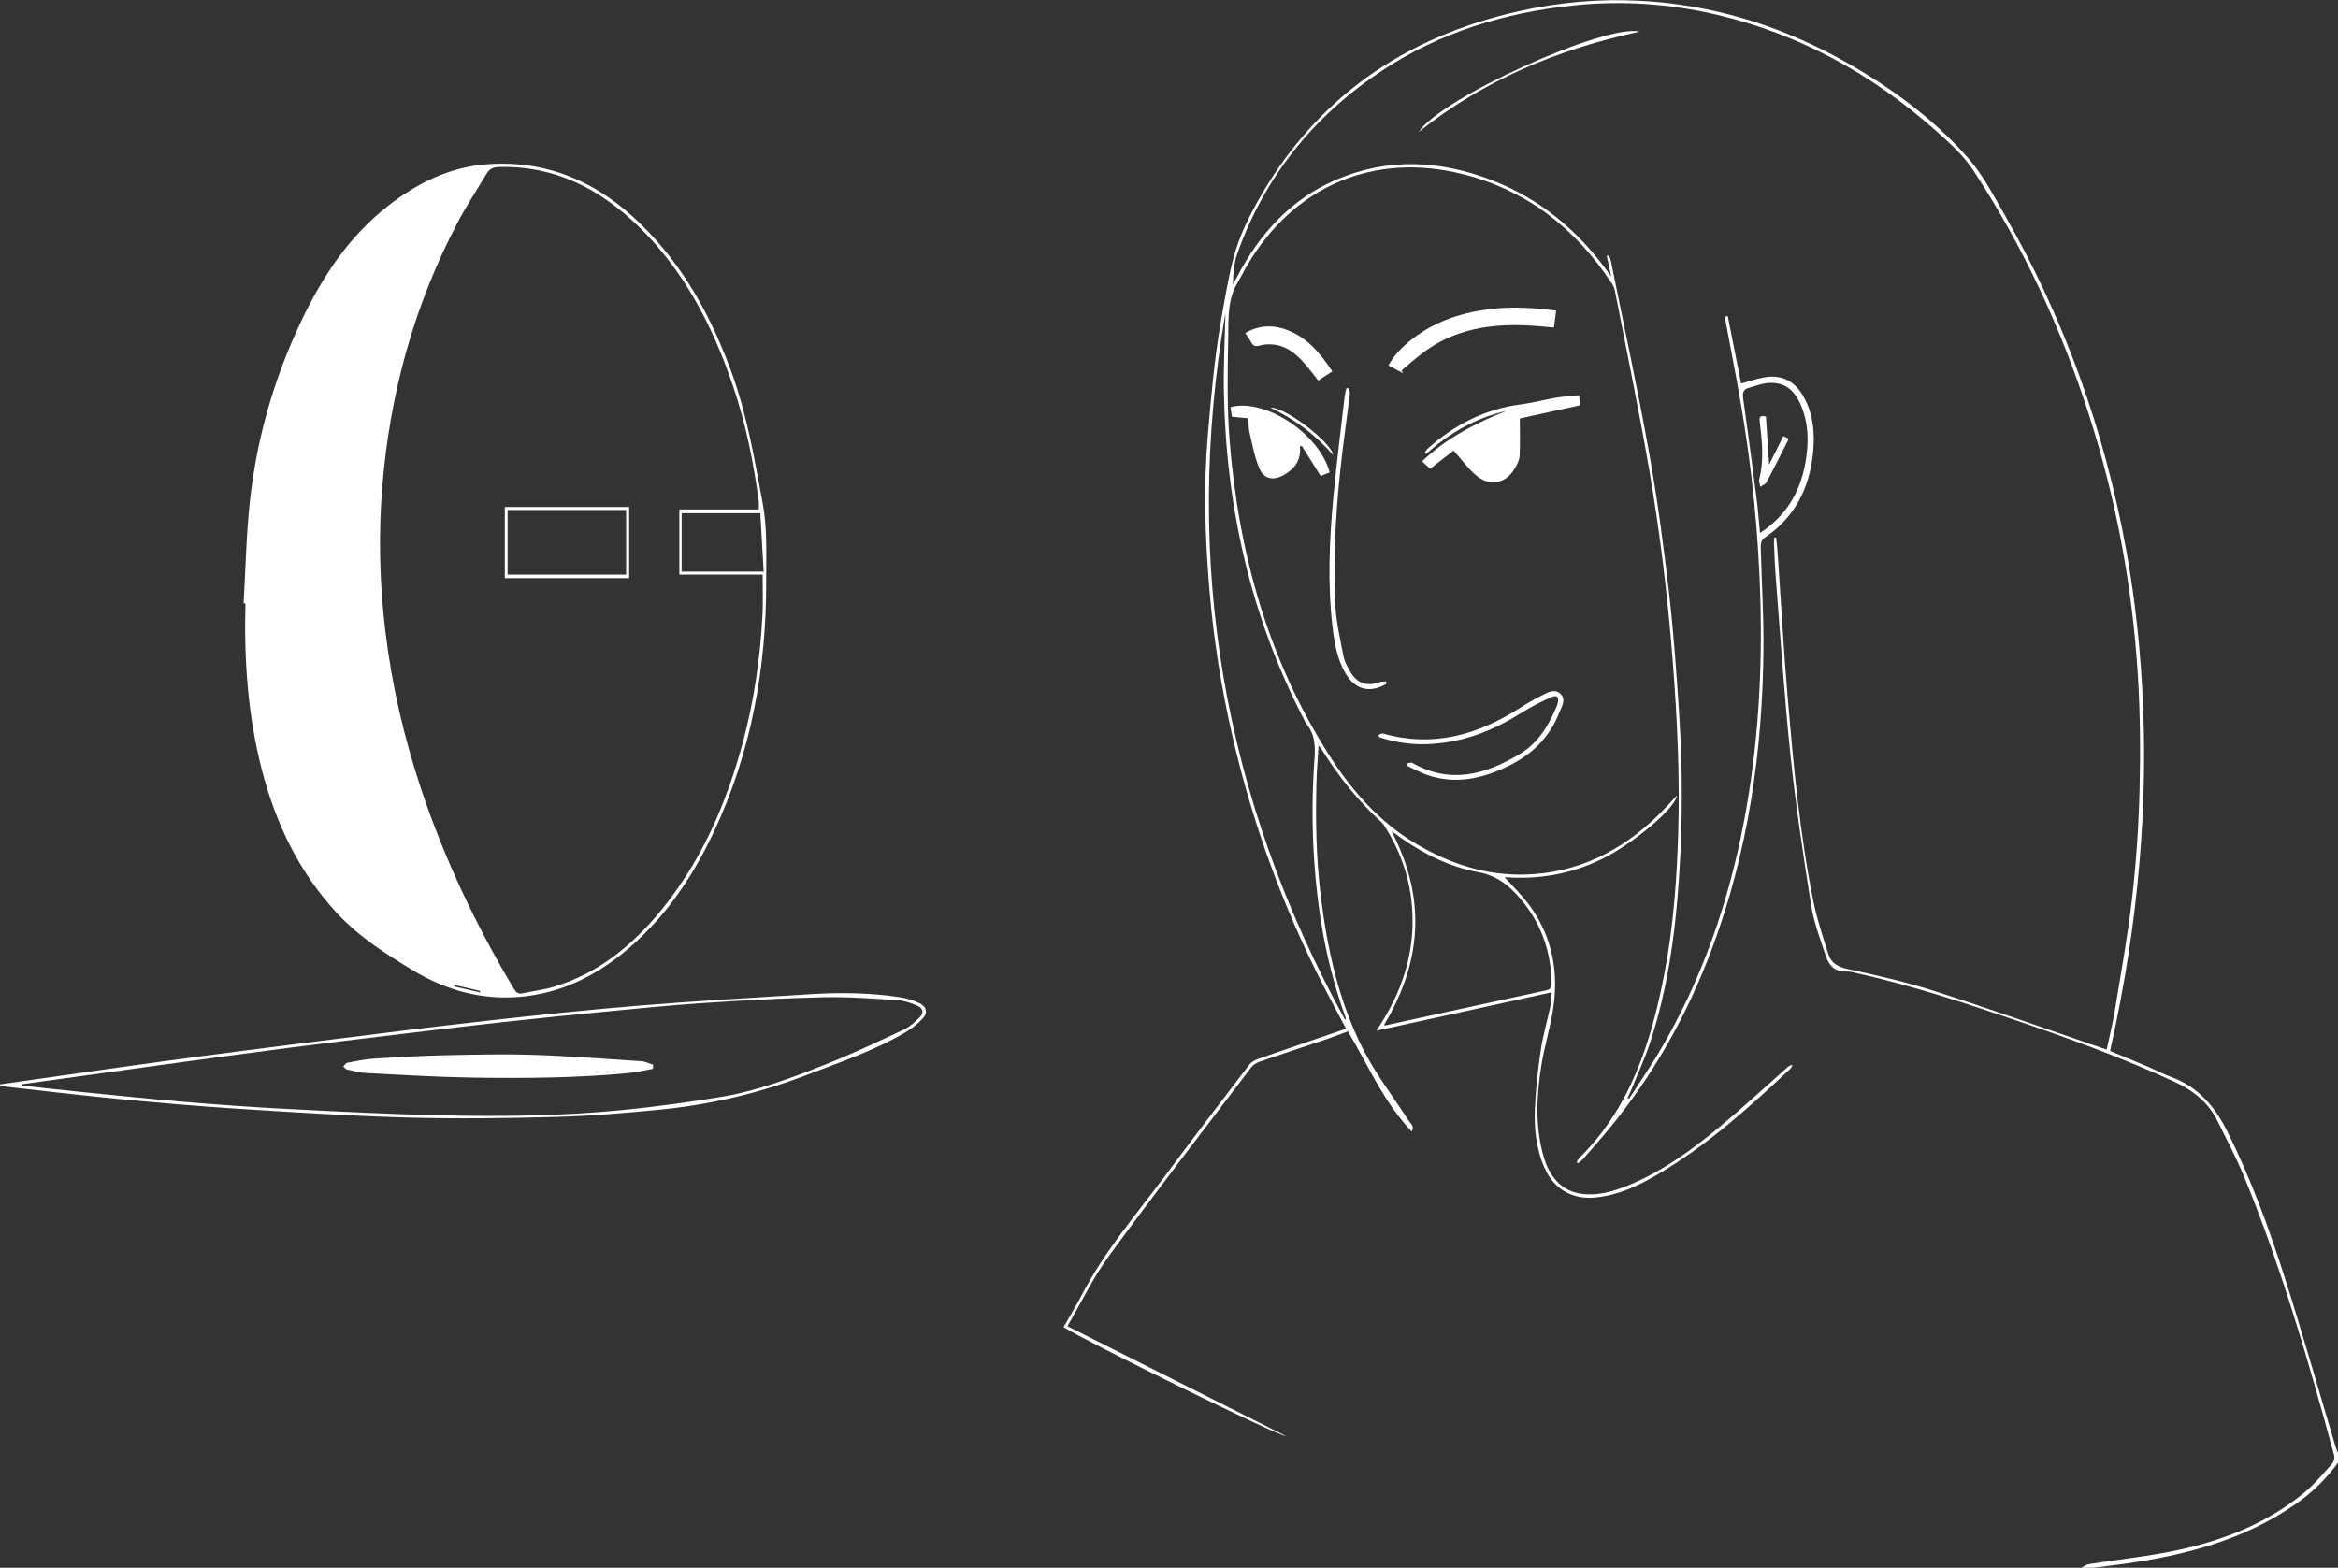 <?xml version="1.0" encoding="UTF-8"?><svg id="Calque_2" xmlns="http://www.w3.org/2000/svg" viewBox="0 0 467.5 313.55"><rect x="0" y="0" width="467.5" height="313.55" fill="#333333" stroke="none"/><defs><style>.cls-1{fill:#fff;}</style></defs><g id="Calque_1-2"><path class="cls-1" d="m416.14,313.55c.54-.25,1.05-.65,1.62-.74,6.02-.96,12.11-1.56,18.04-2.86,9.08-1.98,17.64-5.41,24.91-11.39,2.08-1.71,3.82-3.83,5.64-5.84.34-.38.51-1.18.37-1.69-5.11-18.81-10.54-37.52-17.95-55.58-1.57-3.83-3.52-7.51-5.36-11.24-1.82-3.69-4.78-6.07-8.5-7.8-10.58-4.91-21.53-8.85-32.56-12.6-10.17-3.46-20.38-6.78-30.88-9.13-.75-.17-1.52-.42-2.27-.38-2.19.11-3.45-1.14-4.06-2.95-1.14-3.41-2.44-6.84-3-10.37-1.57-9.9-3.06-19.82-4.11-29.78-1.25-11.96-2.02-23.96-2.97-35.95-.17-2.16-.24-4.33-.34-6.5-.02-.41.04-.83.07-1.24.12,0,.24,0,.36,0,.1,1.03.24,2.07.31,3.1.66,9.65,1.19,19.32,2.01,28.95,1.17,13.68,2.42,27.37,5.16,40.85.71,3.52,1.88,6.95,2.95,10.39.59,1.9,1.99,2.6,4,3.03,5.86,1.26,11.73,2.61,17.43,4.44,11.2,3.61,22.29,7.57,33.42,11.38.21.07.43.14.82.26.57-2.71,1.24-5.36,1.67-8.05,1.21-7.44,2.57-14.87,3.42-22.36.81-7.13,1.3-14.32,1.48-21.5.19-7.59.13-15.21-.33-22.78-1.08-17.74-4.3-35.11-9.72-52.05-5.56-17.38-13.17-33.82-23.18-49.08-1.97-3.01-4.79-5.54-7.51-7.96-12.72-11.29-27.22-19.31-43.86-23.2-9.36-2.19-18.83-2.84-28.41-1.86-13.88,1.42-26.91,5.38-38.59,13.14-13.6,9.04-23.39,21.17-28.85,36.63-.67,1.88-.76,3.97-.86,6.06.29-.52.58-1.03.86-1.56,4.5-8.58,10.71-15.48,19.75-19.37,10.4-4.47,20.89-3.94,31.28.1,9.36,3.65,16.83,9.77,22.75,17.84.26.36.53.72,1.02,1.37-.34-1.6-.61-2.84-.88-4.09.14-.04.29-.08.43-.12.13.39.32.77.4,1.18,2.55,12.65,5.29,25.26,7.57,37.95,1.67,9.28,2.92,18.65,4.01,28.02.95,8.17,1.53,16.38,2.06,24.59.71,10.93.71,21.87-.03,32.82-.75,11.17-2.27,22.2-5.77,32.86-1.1,3.33-2.59,6.54-3.91,9.8-.18.44-.41.87-.61,1.3.1.06.19.11.29.17,1.97-3.05,4.04-6.05,5.91-9.17,8.66-14.51,14.06-30.22,17.17-46.78,2.72-14.47,3.59-29.07,3.19-43.75-.36-13.34-1.7-26.61-3.98-39.77-.92-5.33-1.98-10.65-2.96-15.97-.06-.33-.04-.68-.06-1.02.16-.03.32-.06.48-.09.89,4.48,1.77,8.96,2.67,13.5,1.46-.41,2.9-.9,4.37-1.19,3.46-.7,6.16.5,7.95,3.52,2.13,3.58,2.46,7.55,2.06,11.55-.72,7.15-3.73,13.05-9.9,17.11-.38.25-.57,1.05-.56,1.59.17,6.83.61,13.65.55,20.47-.17,20.56-3.08,40.68-10.32,60.04-4.98,13.32-11.87,25.55-20.99,36.49-1.53,1.84-3.12,3.64-4.7,5.44-.31.35-.7.62-1.05.93l-.29-.24c.16-.26.28-.57.49-.78,10.26-10.14,14.38-23.13,17.02-36.79,1.8-9.3,2.5-18.71,2.79-28.17.35-11.59-.2-23.14-1.11-34.69-1.01-12.89-2.56-25.72-4.76-38.46-2.04-11.82-4.49-23.57-6.78-35.35-.1-.52-.33-1.05-.62-1.49-7.23-10.96-16.94-18.64-29.78-21.86-17.73-4.46-33.64,2.31-43.02,18.04-.72,1.2-1.32,2.47-2.04,3.67-2.05,3.41-1.8,7.25-1.87,10.95-.13,6.87-.26,13.77.28,20.61,1.79,22.51,7.7,43.8,19.96,63.01,4.55,7.12,10.08,13.38,17.47,17.73,6.66,3.92,13.8,6.27,21.62,6.07,10.53-.28,19.26-4.68,26.69-11.91,1.24-1.21,2.39-2.52,3.71-3.92-.28,2.58-8.86,9.74-15.1,12.77-6.15,2.99-12.66,4.1-19.35,3.58,1.7,1.91,3.6,3.73,5.11,5.83,4.42,6.15,5.71,13.11,4.59,20.49-.58,3.82-1.77,7.56-2.37,11.38-.94,5.97-1.26,11.97.38,17.9,1.58,5.71,5.13,8.37,10.83,7.76,2.16-.23,4.33-.95,6.35-1.78,6.79-2.82,12.68-7.13,18.29-11.79,4.59-3.82,8.97-7.88,13.45-11.83.22-.19.45-.37.93-.38-.11.22-.18.5-.35.66-8.31,7.82-16.78,15.46-26.69,21.26-3.8,2.22-7.75,4.08-12.22,4.55-4.66.5-8.35-1.55-10.29-5.83-1.74-3.84-2.14-7.95-1.96-12.07.17-3.87.6-7.75,1.18-11.58.46-3.07,1.35-6.07,2-9.11.16-.73.11-1.51.17-2.43-11.67,2.56-23.16,5.08-35.03,7.68.43-.69.67-1.07.92-1.46,4.78-7.53,7.09-15.68,6.06-24.62-.62-5.37-2.48-10.34-5.39-14.9-.17-.26-.37-.52-.6-.73-4.67-4.22-8.52-9.11-11.87-14.41-.14-.22-.31-.41-.7-.92-.16,2.66-.36,4.99-.42,7.32-.19,7.47-.08,14.93.81,22.36,1.29,10.73,3.55,21.25,8.45,30.94,2.51,4.97,5.98,9.47,9.02,14.17.29.46.7.85.92,1.34.14.29.03.7-.14,1.09-5.58-5.85-8.7-13.18-12.76-20.06-1.41.52-2.78,1.07-4.17,1.54-4.49,1.52-8.99,2.98-13.47,4.53-.64.22-1.32.63-1.72,1.16-9.53,12.54-19.15,25.01-28.44,37.71-3.16,4.31-5.49,9.23-8.3,14.04,14.56,7.32,29.06,14.61,43.68,21.96-.94.33-40.77-19.31-44.46-21.79,1.22-2.13,2.53-4.23,3.66-6.42,4.52-8.75,10.95-16.15,16.77-23.98,5.5-7.41,11.11-14.74,16.72-22.08.4-.52,1.09-.92,1.73-1.14,5.54-1.93,11.09-3.81,16.64-5.71.3-.1.58-.24.95-.39-1.53-2.9-3.07-5.73-4.54-8.6-8.12-15.87-14.16-32.49-18.16-49.86-2.2-9.56-3.74-19.24-4.57-29.01-.88-10.33-1.24-20.68-.36-31.03.65-7.65,1.31-15.32,2.62-22.87.74-4.23,1.44-8.53,2.51-12.68.99-3.88,2.79-7.65,4.75-11.18,11.51-20.69,29.25-32.99,52.15-38.18,8.03-1.82,16.17-2.55,24.39-2.12,14.27.74,27.61,4.79,40.1,11.67,9.54,5.26,18.31,11.59,25.52,19.77,2.89,3.28,4.98,7.31,7.18,11.14,12.05,20.94,20.09,43.36,24.41,67.11,1.92,10.55,3,21.2,3.42,31.92.4,10.14.13,20.27-.71,30.37-1.06,12.75-3.06,25.37-5.87,37.85,0,.04,0,.09.02.23,2.49,1.03,5.03,2.06,7.56,3.14,1.54.65,3.01,1.47,4.58,2.03,5.41,1.96,8.76,5.92,11.26,10.93,4.71,9.44,8.32,19.31,11.51,29.33,3.57,11.22,6.78,22.54,10.16,33.82.13.45.35.87.53,1.31v1.63c-2.37,3.3-5.23,6.1-8.56,8.41-10.33,7.17-22.09,10.25-34.33,11.95-2.18.3-4.38.56-6.56.83-.63,0-1.27,0-1.9,0ZM245.04,62.53c-8.58,49.94-.46,97.07,23.93,141.45.13-.15.16-.29.12-.4-3.29-9-5.15-18.31-6.02-27.84-.71-7.81-.83-15.62-.26-23.43.2-2.71.27-5.29-1.57-7.53-.25-.31-.4-.71-.59-1.07-10.63-20.52-15.52-42.46-15.93-65.46-.09-5.24.2-10.48.31-15.72Zm33.2,103.69c7.07,13.51,6.02,26.3-1.52,38.81.18.02.27.06.35.04,10.7-2.34,21.4-4.69,32.11-7,.91-.2,1.09-.65,1.07-1.5-.11-5.93-1.87-11.29-5.53-15.95-2.36-3.01-4.99-5.45-9.13-6.19-6.3-1.13-11.89-4.15-17.36-8.22Zm73.68-59.62c5.27-3.42,8.01-8.18,9.07-13.98.74-4.06.7-8.1-1.05-11.94-1.46-3.2-3.69-4.48-7.02-4.01-1.06.15-2.07.61-3.12.86-1.34.32-1.39,1.13-1.22,2.32.93,6.52,1.79,13.05,2.63,19.58.3,2.31.47,4.64.72,7.17Z"/><path class="cls-1" d="m48.71,120.65c.4-6.77.52-13.56,1.25-20.29,1.35-12.61,4.82-24.67,10.28-36.15,4.25-8.93,9.59-17.02,17.5-23.15,5.78-4.48,12.18-7.64,19.59-8.2,12.16-.92,22.27,3.61,30.83,11.99,8.75,8.57,14.38,19.05,18.42,30.47,2.9,8.2,4.32,16.73,5.91,25.25.97,5.2.7,10.32.72,15.43.06,17.48-2.97,34.42-10.47,50.37-4.38,9.3-10.07,17.67-18.14,24.22-6,4.87-12.74,8.07-20.5,8.77-7.73.69-14.86-1.27-21.48-5.26-5.51-3.33-10.91-6.77-15.32-11.56-7.61-8.24-12.23-18.02-14.99-28.78-2.79-10.86-3.52-21.92-3.23-33.08-.12,0-.24-.01-.36-.02Zm103.01-18.75c0-.64.05-1.1,0-1.54-1.02-7.9-2.61-15.67-5.17-23.22-4.09-12.04-9.81-23.13-19.09-32.07-7.71-7.42-16.68-11.97-27.7-11.67-1.2.03-1.92.41-2.5,1.39-1.86,3.15-3.9,6.2-5.61,9.43-8.86,16.76-13.76,34.65-15.24,53.53-.74,9.51-.49,18.98.64,28.43,1.28,10.74,3.71,21.24,7.12,31.5,4.67,14.07,11,27.37,18.59,40.09.43.72.87,1.07,1.71.89,2.16-.46,4.38-.72,6.47-1.36,8.83-2.72,15.64-8.34,21.37-15.38,8.01-9.85,12.93-21.22,16.21-33.38,2.26-8.41,3.5-16.98,3.95-25.66.13-2.6.02-5.21.02-7.96h-16.65v-13.03h15.9Zm-15.42,12.43h16.4c-.23-3.95-.44-7.79-.67-11.69h-15.73v11.69Zm-45.35,82.65c-.05.1-.1.2-.14.3,1.72.4,3.44.8,5.16,1.2.02-.09.04-.19.07-.28-1.69-.4-3.39-.81-5.08-1.21Z"/><path class="cls-1" d="m0,216.88c10.82-1.53,21.64-3.12,32.47-4.59,10.65-1.45,21.32-2.81,31.99-4.15,10.94-1.37,21.88-2.76,32.84-3.98,10.2-1.14,20.4-2.21,30.63-3.05,11.35-.92,22.73-1.58,34.1-2.27,6.06-.37,12.12-.3,18.13.64,1.27.2,2.56.6,3.72,1.16,1.42.69,1.68,1.98.58,3.12-1.02,1.06-2.22,2-3.49,2.75-6.26,3.68-13.13,5.97-19.87,8.56-9.34,3.58-18.99,5.85-28.91,6.84-7.01.7-14.06,1.28-21.1,1.48-9.9.27-19.83.39-29.73.12-11.34-.32-22.67-1.05-34-1.77-7.99-.51-15.96-1.21-23.93-1.97-7.47-.71-14.92-1.62-22.37-2.45-.35-.04-.7-.16-1.04-.24,0-.06-.01-.13-.02-.19Zm4.49-.04c-.01.09-.02.19-.04.28,3.63.39,7.27.82,10.9,1.18,7.11.71,14.21,1.46,21.33,2.06,6.89.58,13.8,1.08,20.7,1.43,10.16.52,20.32,1.05,30.49,1.27,12.21.27,24.44.16,36.61-1.05,6.55-.65,13.1-1.54,19.6-2.61,7.29-1.19,14.2-3.82,21.03-6.53,5.32-2.1,10.5-4.57,15.69-6.99,1.15-.54,2.17-1.48,3.08-2.4.92-.92.72-1.87-.48-2.36-1.24-.51-2.57-1-3.88-1.09-4.95-.3-9.93-.69-14.88-.58-8.13.19-16.27.64-24.39,1.18-6.72.45-13.42,1.15-20.13,1.79-6.52.63-13.05,1.28-19.56,2-6.69.74-13.38,1.55-20.06,2.35-7.63.92-15.25,1.83-22.87,2.81-8.51,1.1-17.02,2.26-25.52,3.43-9.21,1.26-18.42,2.55-27.64,3.83Z"/><path class="cls-1" d="m315.76,79.04c.07.76.13,1.38.19,2.01-4.1.9-8.17,1.79-12.05,2.65,0,2.72.08,5.1-.04,7.46-.04.81-.46,1.66-.88,2.39-1.77,3.14-5,3.89-7.76,1.58-1.67-1.39-2.96-3.23-4.56-5.01-1.34,1.04-2.94,2.28-4.68,3.62-.48-.43-1.02-.92-1.64-1.48,4.95-4.68,10.74-7.64,16.85-10.08-6.1,1.42-11.39,4.4-16.02,8.63-.09-.09-.18-.18-.27-.27.16-.24.29-.54.5-.73,5.33-4.83,11.56-8.02,18.66-8.93,3.24-.42,6.36-1.43,9.61-1.64.66-.04,1.32-.12,2.07-.2Z"/><path class="cls-1" d="m249.59,83.66c-1.11-.11-2.13-.21-3.26-.32-.09-.63-.19-1.28-.29-1.92,6.91-1.82,17.71,5.25,19.85,13.05-.63.25-1.27.51-1.81.73-1.3-2.08-2.54-4.04-3.77-6-.13.02-.25.04-.38.06.26,2.71-1,4.5-3.22,5.74-2.14,1.19-4,.84-4.94-1.42-.92-2.21-1.34-4.64-1.9-7-.21-.87-.19-1.79-.29-2.91Z"/><path class="cls-1" d="m280.55,74.65c-.94-.5-1.89-1.01-2.93-1.56,1.18-2.13,2.81-3.73,4.61-5.16,4.83-3.83,10.46-5.56,16.5-6.2,4.11-.43,8.19-.14,12.43.39-.15,1.14-.28,2.19-.44,3.38-1.57-.13-3.09-.3-4.6-.38-7.76-.45-15.16.58-21.58,5.42-1.48,1.11-2.86,2.36-4.28,3.55.1.19.19.38.29.56Z"/><path class="cls-1" d="m281.4,152.68c.33-.05.75-.24.98-.11,7.57,4.3,14.57,2.39,21.48-1.75,3.76-2.25,5.8-5.71,7.41-9.56.1-.25.19-.51.24-.78.19-1.09-.19-1.53-1.27-1.06-2.05.91-4.08,1.92-5.98,3.12-4.21,2.65-8.64,4.7-13.54,5.67-5.05.99-10.05.88-14.95-.79-.05-.14-.1-.27-.16-.41.31-.11.67-.38.92-.31,9.91,2.83,18.82.34,27.22-5.01,1.45-.92,2.93-1.79,4.46-2.56,1.19-.6,2.62-1.47,3.78-.4,1.27,1.17.25,2.63-.25,3.89-1.95,4.95-5.49,8.37-10.27,10.65-5.28,2.53-10.66,3.69-16.37,1.62-1.29-.47-2.51-1.15-3.76-1.73.01-.16.03-.32.04-.48Z"/><path class="cls-1" d="m277.18,136.79c-3.26,1.89-6.17,1.17-8.09-2.05-1.71-2.86-2.26-6.08-2.64-9.31-1.03-8.8-.63-17.61.2-26.4.63-6.65,1.48-13.29,2.25-19.93.06-.48.21-.95.32-1.43.16-.02.31-.04.47-.06.08.39.27.79.23,1.16-.47,3.77-1,7.52-1.46,11.29-1.24,10.3-1.96,20.63-1.44,31,.17,3.4.97,6.78,1.61,10.14.2,1.04.74,2.04,1.27,2.97,1.44,2.54,3.31,3.18,6.05,2.24.38-.13.82-.08,1.23-.12,0,.17,0,.33,0,.5Z"/><path class="cls-1" d="m266.43,74.27c-1.02.66-1.92,1.24-2.84,1.83-1.05-1.3-2-2.62-3.1-3.81-1.49-1.61-3.2-2.99-5.45-3.33-.99-.15-2.09-.14-3.05.13-.92.26-1.41.15-1.84-.68-.3-.6-.72-1.14-1.16-1.81,2.44-1.41,4.95-1.68,7.57-.88,4.47,1.37,7.28,4.68,9.85,8.55Z"/><path class="cls-1" d="m283.69,26.38c4.24-6.69,37.42-21.73,44.15-20.05-16.17,3.48-31.12,9.65-44.15,20.05Z"/><path class="cls-1" d="m266.6,91.03c-3.6-4.1-7.62-7.13-12.59-9.51,2.84-.2,12.14,6.85,12.59,9.51Z"/><path class="cls-1" d="m353.11,83.32c.2,3.08.41,6.2.64,9.6,1.01-2.02,1.91-3.82,2.84-5.69.37.17.67.32.97.46,0,.14.03.25,0,.31-1.42,2.81-2.83,5.64-4.31,8.42-.23.42-.83.64-1.26.96-.08-.52-.33-1.08-.21-1.55.96-3.81.56-7.62.1-11.43-.12-.98,0-1.39,1.23-1.08Z"/><path class="cls-1" d="m125.8,115.63h-24.86v-14.23h24.86v14.23Zm-24.3-.71h23.7v-12.92h-23.7v12.92Z"/><path class="cls-1" d="m130.55,213.77c-1.65.29-3.29.69-4.95.85-10.37.99-20.78,1.05-31.18.9-7.05-.11-14.09-.55-21.13-.91-1.29-.07-2.58-.41-3.86-.69-.3-.07-.54-.4-.8-.61.27-.26.5-.7.81-.76,1.73-.33,3.46-.7,5.21-.81,4.56-.3,9.12-.56,13.68-.67,6.06-.14,12.13-.29,18.18-.1,7.27.23,14.52.8,21.78,1.28.78.05,1.54.46,2.3.7-.01.27-.03.55-.04.82Z"/></g></svg>